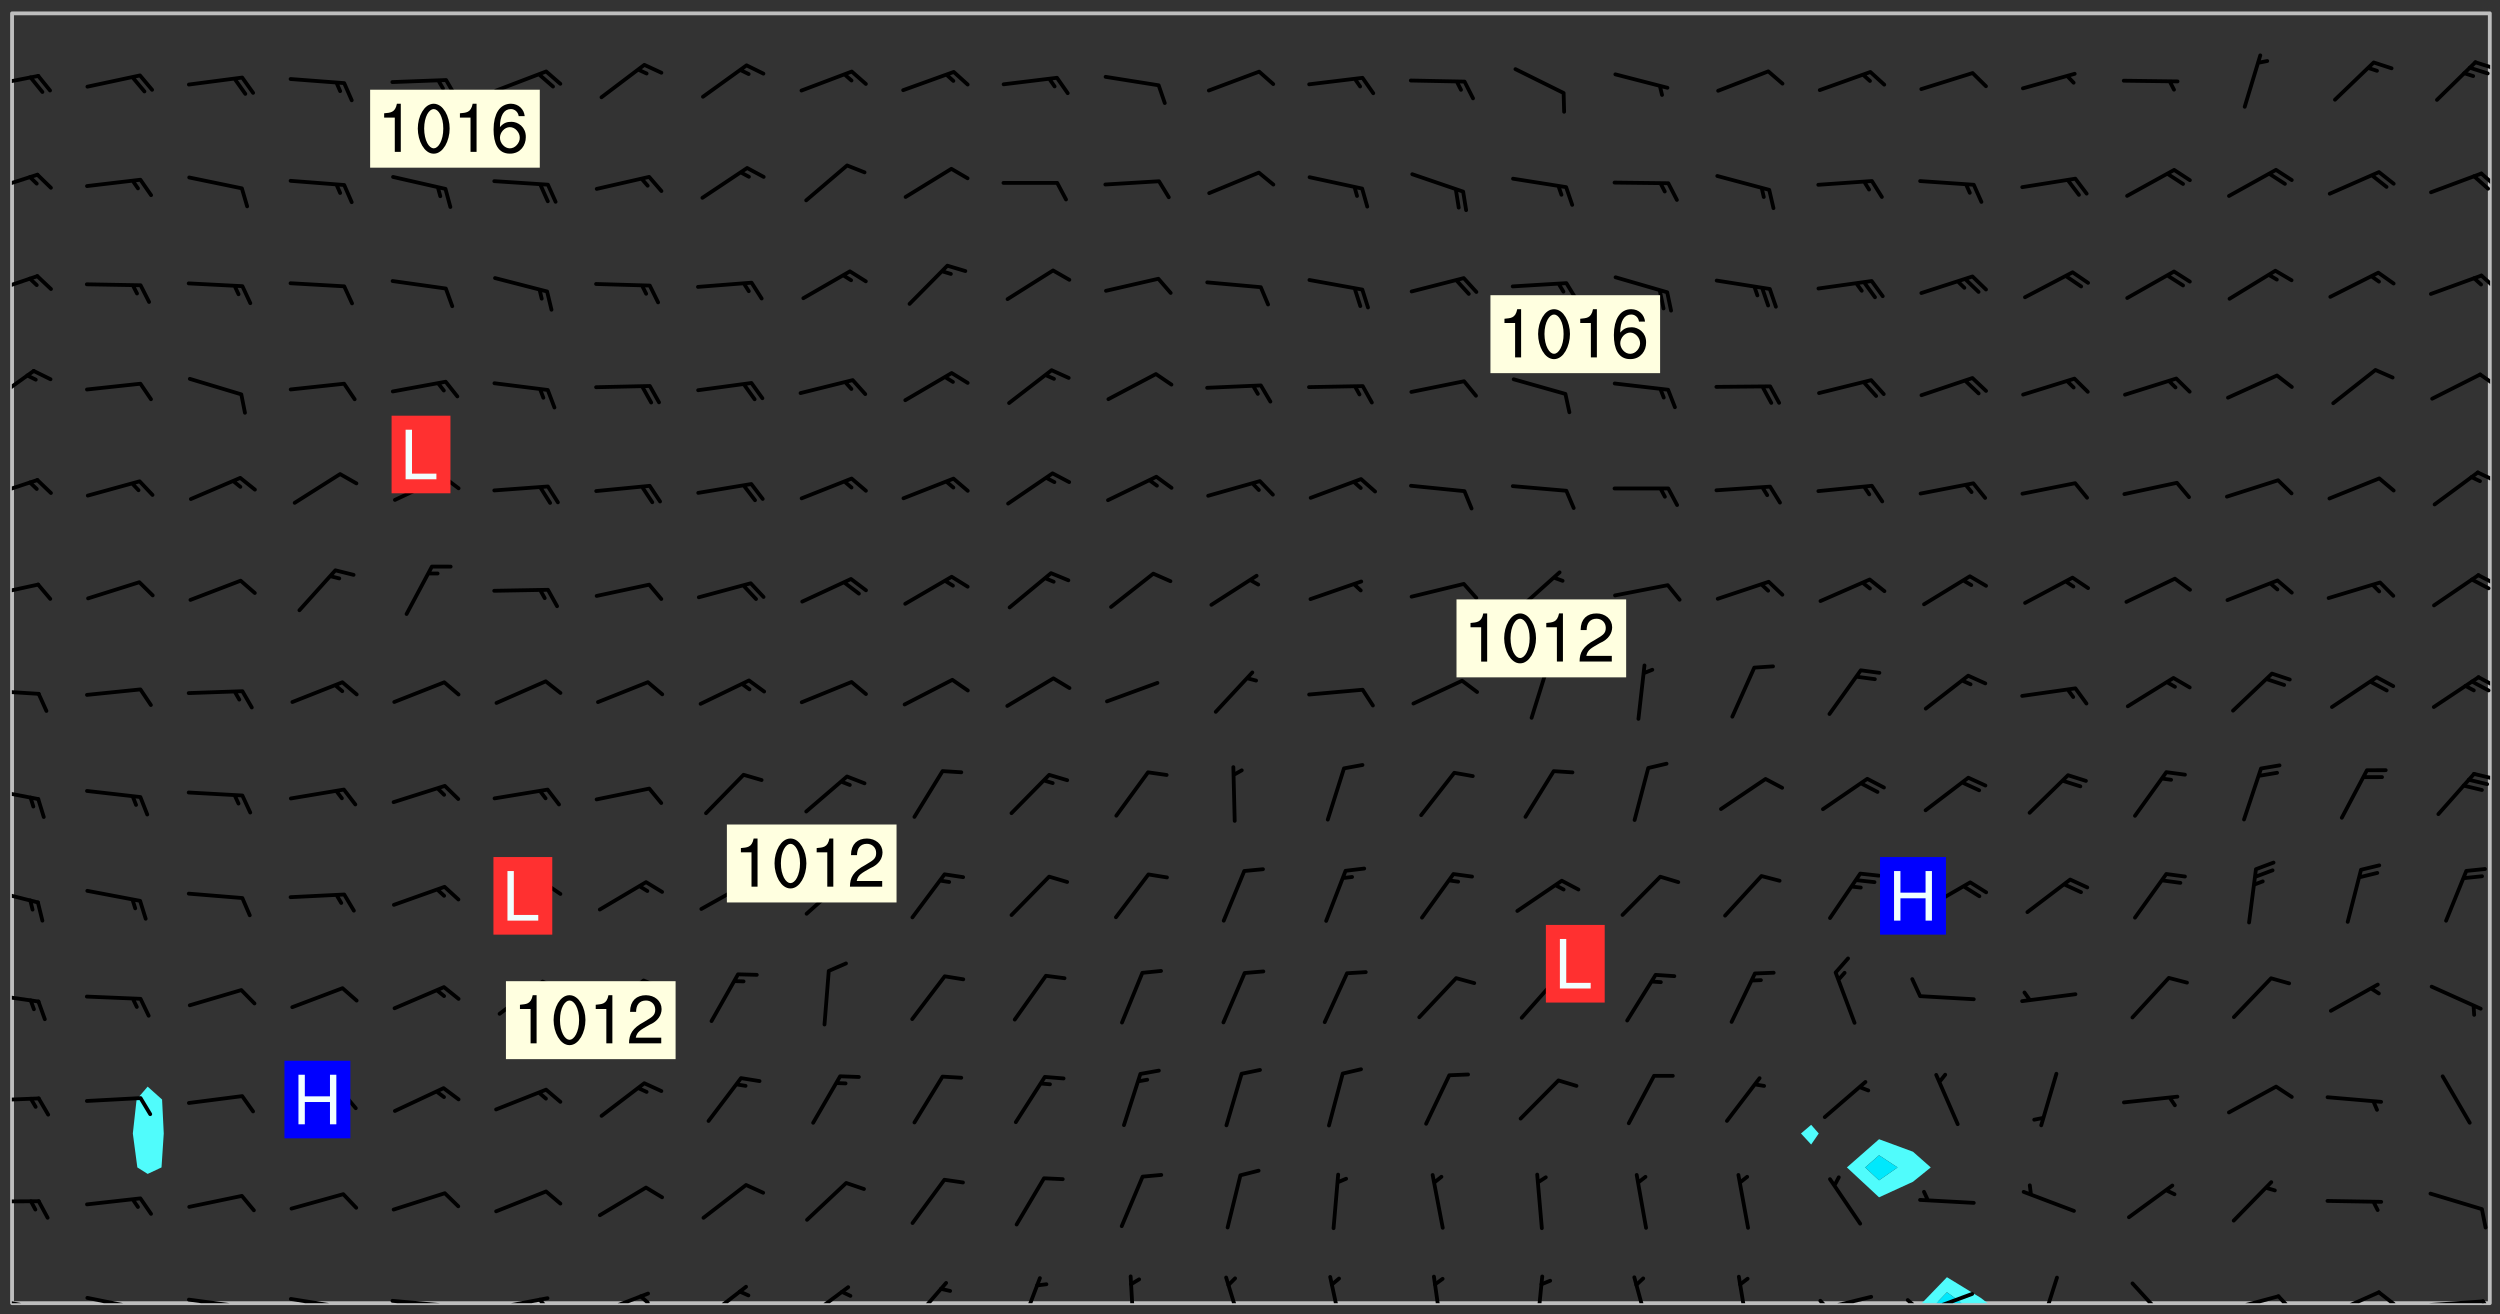 <svg xmlns="http://www.w3.org/2000/svg" role="img" xmlns:xlink="http://www.w3.org/1999/xlink" viewBox="142.45 309.95 326.84 171.84"><rect x="142.45" y="309.95" width="326.84" height="171.84" fill="#333333" stroke="none"/><defs><clipPath id="a"><path d="M144 311.672h1v168.656h-1zm0 0"/></clipPath><clipPath id="b"><path d="M144 311.672h324v168.656H144zm0 0"/></clipPath><clipPath id="c"><path d="M393 476h10v4.328h-10zm0 0"/></clipPath><clipPath id="d"><path d="M395 478h4v2.328h-4zm0 0"/></clipPath><clipPath id="e"><path d="M467 311.672h1v168.656h-1zm0 0"/></clipPath><clipPath id="f"><path d="M144 479h4v1.328h-4zm0 0"/></clipPath><clipPath id="g"><path d="M147 480h2v.328h-2zm0 0"/></clipPath><clipPath id="h"><path d="M146 480h2v.328h-2zm0 0"/></clipPath><clipPath id="i"><path d="M153 479h9v1.328h-9zm0 0"/></clipPath><clipPath id="j"><path d="M160 480h2v.328h-2zm0 0"/></clipPath><clipPath id="k"><path d="M166 479h9v1.328h-9zm0 0"/></clipPath><clipPath id="l"><path d="M173 480h3v.328h-3zm0 0"/></clipPath><clipPath id="m"><path d="M180 479h8v1.328h-8zm0 0"/></clipPath><clipPath id="n"><path d="M187 480h2v.328h-2zm0 0"/></clipPath><clipPath id="o"><path d="M193 479h9v1.328h-9zm0 0"/></clipPath><clipPath id="p"><path d="M200 480h2v.328h-2zm0 0"/></clipPath><clipPath id="q"><path d="M206 479h9v1.328h-9zm0 0"/></clipPath><clipPath id="r"><path d="M212 479h3v1.328h-3zm0 0"/></clipPath><clipPath id="s"><path d="M220 478h8v2.328h-8zm0 0"/></clipPath><clipPath id="t"><path d="M225 479h3v1.328h-3zm0 0"/></clipPath><clipPath id="u"><path d="M234 477h7v3.328h-7zm0 0"/></clipPath><clipPath id="v"><path d="M247 477h7v3.328h-7zm0 0"/></clipPath><clipPath id="w"><path d="M261 477h6v3.328h-6zm0 0"/></clipPath><clipPath id="x"><path d="M275 476h4v4.328h-4zm0 0"/></clipPath><clipPath id="y"><path d="M290 476h1v4.328h-1zm0 0"/></clipPath><clipPath id="z"><path d="M302 476h4v4.328h-4zm0 0"/></clipPath><clipPath id="A"><path d="M316 476h3v4.328h-3zm0 0"/></clipPath><clipPath id="B"><path d="M329 476h3v4.328h-3zm0 0"/></clipPath><clipPath id="C"><path d="M343 476h2v4.328h-2zm0 0"/></clipPath><clipPath id="D"><path d="M355 476h4v4.328h-4zm0 0"/></clipPath><clipPath id="E"><path d="M369 476h3v4.328h-3zm0 0"/></clipPath><clipPath id="F"><path d="M380 479h8v1.328h-8zm0 0"/></clipPath><clipPath id="G"><path d="M380 479h2v1.328h-2zm0 0"/></clipPath><clipPath id="H"><path d="M393 478h8v2.328h-8zm0 0"/></clipPath><clipPath id="I"><path d="M391 479h3v1.328h-3zm0 0"/></clipPath><clipPath id="J"><path d="M408 476h4v4.328h-4zm0 0"/></clipPath><clipPath id="K"><path d="M420 477h7v3.328h-7zm0 0"/></clipPath><clipPath id="L"><path d="M433 479h8v1.328h-8zm0 0"/></clipPath><clipPath id="M"><path d="M440 479h3v1.328h-3zm0 0"/></clipPath><clipPath id="N"><path d="M446 478h8v2.328h-8zm0 0"/></clipPath><clipPath id="O"><path d="M453 478h3v2.328h-3zm0 0"/></clipPath><clipPath id="P"><path d="M459 479h9v1.328h-9zm0 0"/></clipPath><clipPath id="Q"><path d="M466 479h2v1.328h-2zm0 0"/></clipPath><clipPath id="R"><path d="M144 466h4v2h-4zm0 0"/></clipPath><clipPath id="S"><path d="M144 453h4v2h-4zm0 0"/></clipPath><clipPath id="T"><path d="M144 439h4v3h-4zm0 0"/></clipPath><clipPath id="U"><path d="M144 425h4v4h-4zm0 0"/></clipPath><clipPath id="V"><path d="M144 412h4v3h-4zm0 0"/></clipPath><clipPath id="W"><path d="M465 410h3v2h-3zm0 0"/></clipPath><clipPath id="X"><path d="M144 399h4v2h-4zm0 0"/></clipPath><clipPath id="Y"><path d="M466 398h2v2h-2zm0 0"/></clipPath><clipPath id="Z"><path d="M465 398h3v3h-3zm0 0"/></clipPath><clipPath id="aa"><path d="M144 386h4v3h-4zm0 0"/></clipPath><clipPath id="ab"><path d="M466 384h2v3h-2zm0 0"/></clipPath><clipPath id="ac"><path d="M465 385h3v3h-3zm0 0"/></clipPath><clipPath id="ad"><path d="M144 372h4v4h-4zm0 0"/></clipPath><clipPath id="ae"><path d="M466 371h2v3h-2zm0 0"/></clipPath><clipPath id="af"><path d="M144 358h4v5h-4zm0 0"/></clipPath><clipPath id="ag"><path d="M466 358h2v3h-2zm0 0"/></clipPath><clipPath id="ah"><path d="M144 345h4v4h-4zm0 0"/></clipPath><clipPath id="ai"><path d="M466 345h2v3h-2zm0 0"/></clipPath><clipPath id="aj"><path d="M144 332h4v4h-4zm0 0"/></clipPath><clipPath id="ak"><path d="M466 332h2v3h-2zm0 0"/></clipPath><clipPath id="al"><path d="M144 319h4v3h-4zm0 0"/></clipPath><clipPath id="am"><path d="M465 317h3v3h-3zm0 0"/></clipPath><g id="an" clip-path="url(#clip1)"><path fill="#fff" fill-opacity="0" fill-rule="evenodd" d="M0 0h1000v1000H0zm0 0"/><path fill="#d3d3d3" fill-opacity="0" fill-rule="evenodd" d="M162.152 355.867l-.234.293.059.234.117.172.176.234.293.348.113.059.117-.172.059-.234.176-.176.465-.176h.699l.234.293.289.816.059.176.176.23.352.234.699.699.172.176.234.348.234.41.289.582.41.465.23.234.234.176.117.23.176.293.172 1.164v.234l.059.289.059.117.117.117.348.41.117.172.176.176.176.234.117.172.172.352.059.234.234.406.234-.059-.176.176-.059.93h-.582l-.234-.113-.348.113-.117.117-.059.293-.059.176-.117.172-.465.293-.059.234-.059.113v.645l.059.172v.41l.059.059v.406l.059.406.117.176.059.059.23.641-.059.293v.699l-.059.582v.234l-.059.23-.055.352v1.922l.055.117h.426l-.367.117-.023.352.891 1.168 1.742.539 1.34.359v.539l.09.809.535.715 1.52.27.891-.086.09 1.164.535.18 1.16-.18 2.055-.984 1.16-.363 1.879-.176 1.695-.18-.18.719-1.516.086-1.25.09-.805.27-1.074.809.27.719.535.898-.18.625-.266.809.266 1.078.625.898.805.18 1.25-.18-.266.723.098.504.055.293v.172l.059.293v.406l.176.117.352.117h.406l.293-.176.113-.117.059-.117.117-.23.059-.176.352-.465.23-.176.176-.059.176.059.059.176.117.988.055.469.059.172.117.234.176.059.816.059h.289l.117.234.059.406.059.352v1.105l.117.293.117.348.289.699.176.352.582.754.352.176.172.059.469.234.641.465.348.234.293.176.293.055.23.062.816.348.293.176.113.172.352.352.117.176.523.641v.289l.059.352v.348l.059.352.059.289.117.059.172.059h.176l.582.234.176.117.176.289.176.234.113.234.293.23.117.117v.41l.059.055.289.234.234.117.059.117.117.172.059.117.23.234.059.176.234.059.117.059-.117.113-.059.117v.117l-.117.293-.117.289v.582l.176.117.117.059.059.117.117.117.113.059.176.348.059.352.059.406v.176l-.059.176-.117.699v.172l.117.176.293.293h.406l.176.117.117.172.117.293v.234h-.527l-.23-.234h-.234l-.176.059-.059.699.059.348.117.176.176.41.117.23.289.469.176.055h.523l.234.059.758.641.059.293v.234l.059.059.23.348v.352l-.117.172v.293l.293.289.293.176.172.059.293.176.293.117.582.406.289.234.293.176.219.16.016.012.23.176.641.523.176.234.117.176.176.176.113.172v.641l.117.176.469.117.582.117.234.059.23.113.293.117.113.059.586.352.289.172.176.062.176.055.176.059.699.352.289.176.234.055.289.176.234.117.641.406.293.117.172.059.234.059.41.059.23.059.234.117.059.172-.41.176.469.059.059.293.113.234.176.055.234.059.176.059.406.117.641.234.117.172.059.234v.176l-.059.117-.059.406.234.234.117.059.348.117.641.23.176.117.289.117.176.176.234.465.582 1.105.176.176.348.176.176.117.352.117 1.047.523.234.059.465.113.293.059.465.176.758.582.234.234.348.465.176.176.289.234.816.699.293.176.289.289.293.176.293.289.695.641.176.176.293.234.289.234.469.289.641.582.348.234.234.293.348.348.352.465.934.992.348.406.117.176.234.059.113.117.645.176.23.113.234.059.293.176.23.117.934.699.406.406.234.176.406.176.234.117.816.348.348.234.234.117.293.289.23.117.758.352.352.172.23.059.293.117.234.059.871.176h.816l.469.23.172.059.875.699.465.117.293.059.176.059.23.059.469.059.348.059.352.059.406.059h.293l.172.059v.23l.176.176h.293l.348.059.352.059.699.117h.641l.465-.234.293-.176.172-.117.41-.172.289-.176.934-.465.469-.293.523-.293.465-.172.465-.176 1.051-.465.289-.117.41-.117.289-.117.527-.176 1.516-.699.582-.348.289-.059.293-.059.348-.117.875-.23.352-.117h.113l.234-.059.875-.234.234-.059h.812l.352-.059.816-.117.172-.059.352-.055.293-.059.23-.059.816-.176.176-.059h.348l.234-.059.465-.117.758-.172.234-.059h.348l.41-.117.289-.059 1.285-.059h.289l.41-.059.23-.059h.176l.875-.117h.406l.41-.117h.348l.352-.113.871-.059h1.75l1.047.289.41.117.289.117.352.117.289.117 1.051.172.289.059h.293l.293.059.172.059.41.059.172.059.117.059h.117l.117.059.352.059h.113l.41.066 1.922.395 1.926.395 1.52.449 1.695.719 2.145.805 1.605-.719 1.43-.805 1.16-1.078 1.25-.449 3.035-.719 1.875-.359 2.145-1.348 2.234-1.254 2.5-1.258 1.695-.449 1.785-.18 1.16-.27.625.539 1.34-.27.715-.988.984-1.344.445-.18.805-.359 1.875-.539 1.785-.449 1.25-.27 1.16-.09 1.699-.09 1.961-.27 1.25-.09h.539l.625-.09h.891l2.145-.18 2.41-.18 2.59-.09 1.695.18 1.609.09 1.43.359 1.16.719 1.875.988 1.16 1.527.266.715.629.09.355.898.535.539.535 1.527 1.074.359h.535l-.805.535.09 1.707.715 2.695.891.805.895.988.715 1.258 1.785.539 1.52-.18.355 1.344 1.609-.805.98-.539.27.27.316-.215.219-.145.801.449.449-.359h.355l.535-.27.539-.719.535-.27.625-.988 1.16.449.84.371 1.395.617 1.695-.18h1.605l1.785.09.18-1.707.535-1.344.805.27.492.848.402.406-.09.539v.359l.715.449.711-.27h1.43l.359.988.445 1.258.715 1.344 1.25.629 1.695.629.715-.18.18-.539.98-.09.449.359.086 1.258-.266.629-.535.18v.539l.715.984.266.539.984.988.801 1.078-.266.359-.09.898-.625 2.332-.355 2.066-.09 1.793-.18.719-.09.539v1.438l-.98 1.883-.359 1.707-.535.898-.805 1.168-.266.539 2.055 1.254.086.359-.355.539-.09-.18v.809l.09 1.438-.445.715-1.074.094-.266.715.535.898.805.719 1.16.809 1.34.27.445.359-.355.449-1.789-.09-1.25-.449-.715-.719-.625-.09-.176 3.59-.188 1.309h89.359V311.703h-55.27v49.082l.762.125 3.289.543 2.023 2.836v2.754l2.352.332 2.348.332h4.051l-1.379 4.16-2.023.707-2.023.703-.543.344-2.594 1.617-.188.117-2.023-2.078-.73-2.742-2.672-2.078-1.375-3.5-.066-.082-1.957-2.672 2.75-1.418v-49.082H294.422v91.414l.117.031.133.012.074.074.105.047.09.059.086.059.09.059.297.297.059.09.031.117.027.117.016.137-.031.117-.059.09-.059.086-.043.105-.047.102-.027.121v.145l.176.27.148.148.074.086.074.074.043.105.062.09.059.086.043.105.059.09.047.102.043.105.059.086.117.18.074.074.062.086.059.09.043.105.059.09.059.086.062.09.059.09.043.102.117.18.074.074.059.086.074.074.09.059.105.047h.148l.133-.016.133.016.102-.047.074-.074.047-.102-.016-.133v-.148l-.047-.105-.027-.117-.047-.102-.027-.121-.043-.102-.062-.09-.043-.102-.043-.105-.031-.117-.016-.133-.012-.137.086-.059.059-.086.121-.031.043.105.016.133v.117l.059.102.059.09.09.059.148.148.059.09.043.105-.012.102.086.059.105.047.086.059.09.059.074.074-.117.027-.105.047-.086.059-.074.074-.059.09-.062.086-.027.121-.047.102-.043.105-.031.117-.012.133-.016.133v.148l.027.117.047.105.043.102.059.09.074.074.09.059.074.074.09.059.059.09.043.105.047.102.117.031.133.016h.148l.117-.031.105.043.043.105.047.102.027.121L299.5 410l.027.117.031.121.027.117.105.043.102.047.133-.016.148.148.062.086.074.074.07.074.09.062.105.043.102.043.117.031.137.016.117-.031.074-.074.027-.117-.012-.133-.031-.121-.027-.117.043-.105h.117l.09.062.117.027h.148l.133.016h.148l.133.016.133-.016h.148l.133-.016.133-.012.137.012.117-.027.133-.016.191-.059-.059.176-.016.133-.027.121-.016.133-.059.086-.133.016-.105.047-.105.043-.117.031-.117.027-.266.031h-.148l-.133.016-.074.074.059.086.148.148.117.18.074.07.09.062.09.059.086.059.09.059.102.043.105.062.105.043.086.059.105.047.102.043.18.117.059.09-.043.102-.047.105.016.133.223.223.059.09.043.102.031.121.043.102.016.133.031.117.012.137.031.117.148.148.102.043.105.043.117.031.133.016.137.016h.117l.117-.031.09-.059.043-.105.047-.102.043-.105.031-.117.012-.133v-.148l-.012-.133-.016-.133-.031-.117-.043-.105-.047-.105-.043-.102-.043-.105-.016-.133.016-.133.027-.117.031-.117.027-.121.047-.102.09-.059.086-.062.074-.074.09-.059.223-.223.059-.086.074-.074.117-.18.059-.086v-.148l-.074-.074-.102-.047-.105-.043-.102-.043-.059-.09-.047-.105-.027-.117.09-.059.117-.031.102-.043.18-.117.148-.148.012-.133-.012-.105-.09-.059-.133.016h-.148l-.133.016-.133-.016-.121-.031-.086-.059-.074-.074-.059-.09-.062-.086-.117-.18-.059-.086.031-.121.086-.059.121-.031.059-.086v-.121l-.031-.117-.059-.09-.059-.086-.047-.105-.027-.117-.016-.133.059-.09.074-.074.09-.059.117-.18.074-.074.059-.086.148-.148.121-.031.133-.016.133.016.074.074.043.105.016.133-.031.117-.117.031-.133.012-.148.148-.043.105-.047.102-.027.121-.031.117v.148l.031.117.043.105.059.09.074.07.074.074.117.031.121.027.117-.027.133-.016h.117l.09.059.074.074.047.105.059.086.102.047.133.016.105.043.086.059-.012.105-.074.074-.18.117-.059.09-.09.059-.07.074-.074.074-.062.09-.027.117-.016.133.016.133-.016.133v.148l.016.133.027.117.031.121.074.074.09.059.086.059.09.059.117.031v.086l-.102.047-.09.059-.266.031-.117.027h-.148l-.105.043-.102.047-.059.09-.062.234-.012.133-.031.121-.016.133v.293l-.012.133.012.137.016.133.133.016.133.012.121.031.086.059.074.074.047.105.043.102.016.133v.445l-.016.133v.445l.031.266.027.117.016.133.031.117.086.211.031.266v.148l-.031.117-.027.117-.031.121-.027.117-.031.117-.031.121-.012.133-.016.133.09.059.117-.031.102.016.047.105-.031.266v.441l-.043.105-.047.105-.043.102-.043.105-.059.086-.031.121-.043.117-.031.117-.016.133.016.133.059.09.105.047.086.059.059.086-.012.137-.031.117-.043.102v.445l-.016.133v.148l-.031.117-.043.105-.027.117-.047.105-.043.102-.031.121-.027.117-.031.133-.031.117-.027.117-.043.105-.031.117-.031.121-.012.133-.016.133v.297l.027.117v.148l.047.398.027.117.059.09.121.031h.148l.133-.016.059.09v.117l-.059.09-.09.059-.102.043-.105.047-.09.059-.086.059-.137.016-.117-.031-.133-.016-.102.047-.062.086-.012.137-.016.133-.031.117-.027.117-.016.133-.031.121v.297l.016.133.031.117v.148l.012.133v.148l-.027.117-.047.102-.027.121-.031.117-.059.09-.074.074-.102.043-.105.047-.117.027-.121.031-.102-.047.059-.086.105-.047.027-.117.031-.117.027-.121.031-.117v-.148l.016-.133-.031-.117-.043-.105-.105.016-.074.074-.102.043-.09.062-.074.074-.043.102-.016.133-.031.117L304.25 426l-.031.117-.027.117-.031.121-.027.117-.031.117-.043.105-.09.059h-.09l-.117-.031-.031-.086.016-.137-.031-.117v-.148l-.012-.133v-.148l-.062-.234-.027-.121-.043-.102-.047-.105-.059-.086-.059-.09-.043-.105-.062-.086-.148-.148-.07-.074-.105-.047-.105-.043-.102-.043-.297-.297-.09-.074-.086-.059-.105-.043-.09-.062-.086-.059-.105-.043-.09-.059-.086-.062-.074-.07-.105-.047-.086-.059-.105-.043-.09-.062-.102-.043-.105-.043-.086-.059-.105-.047-.105-.043-.102-.047-.09-.059-.102-.043-.105-.043-.09-.062-.117-.027-.133-.016-.133.016H299.75l-.133.016-.117-.031-.09-.059-.074-.074-.09-.059-.102-.047h-.148l-.121-.027-.102-.043-.074-.074-.117-.18-.09-.059-.102-.043-.09-.062-.105-.043-.09-.059-.086-.059-.105-.047-.059-.086-.059-.09-.043-.105-.047-.102-.074-.074-.086-.059-.074-.074-.09-.059-.223-.223-.043-.105-.031-.266.105-.043h.145l.105.043.074.074.09.059.086.059.105.047.09.059.148.148.07.074.148.148.062.086.074.074.086.059.074.074.09.062.09.059.086.059.27.176.102.047.105.043.102.043.047-.074.059-.086.074-.074.07-.074.105.043.074.074.059.09.043.102.047.105.043.105.121.027.117-.027.074-.09.043-.105.059-.09.074-.074.105-.043.117-.027.133.012.09.059.148.148.059.09.043.105.047.102.043.105.043.102.105.047.105.043.133.016.086-.059.059-.09.074-.074.105-.043.117.027.105.047.102.043.105.043.102.047.18.117v.117l-.016.133.016.133.016.137.059.086.102.047.121.027.117.031h.148l.117-.031.059-.09.18-.117.059-.09.074-.074.059-.086.117-.18.18-.117.117.031.09.059.043.074-.016.133v.117l.09.059h.148l.133-.016.133-.012.266-.031.105-.043.117-.031.121-.027.074-.074.07-.074.062-.09-.016-.105-.047-.102-.102-.043-.105-.016-.117.027-.266.031h-.148l-.074-.074-.09-.059-.117-.031-.117-.027-.133-.016h-.148l-.133.016h-.297l-.105-.047-.148-.148-.043-.102-.059-.09.223-.223.086-.059.105-.043.117-.031.133-.016.133.016.137.016.102.043.133-.012.09-.062.102-.043.062-.09-.047-.102-.09-.059-.117-.031-.102-.043-.059-.09-.062-.09v-.117l.016-.133.105-.047.074-.07v-.121l-.09-.059-.031-.117.09-.059.074-.074.043-.105.059-.09.047-.102.016-.133v-.148l-.047-.105-.043-.102-.09-.059-.133-.016-.102-.043-.137-.016-.117-.031h-.445l-.133-.016-.133-.012-.133-.016-.117-.031h-.148l-.133-.016-.133-.012-.266-.031-.121-.043-.086-.059-.074-.074v-.148l.012-.133.105-.047.102-.043.133-.016h.152l.133-.016h.293l.121.031.102.043.09.059.234.062.121-.047.09-.059.102-.043.133-.016.105.043.102.047.133.012.121-.027h.145l.121-.031.117-.027.105-.047.074-.074.086-.059.148-.148.059-.086.047-.105.027-.117.016-.105-.102-.043-.09-.059-.117-.031-.105-.043-.09-.062-.074-.086-.074-.074-.102-.043-.105-.047-.102-.043-.059-.09-.047-.102-.086-.211-.062-.086-.059-.09-.074-.074-.086-.059h-.27l-.117.031-.09.059-.102.043-.133.016-.105-.016-.027-.117-.062-.09-.117-.031-.102-.043-.148-.148-.031-.117-.016-.105.074-.074.18-.117.117-.027.117-.031.137.016.102.043.105.043.102.047.105.043.117.031.133.016.117.027.133.016.105-.016.09-.059-.074-.074-.105-.043-.074-.074-.074-.09-.148-.148-.086-.059-.09-.059-.074-.074-.09-.059-.102-.047-.121-.027-.102-.047-.105-.043-.117-.031-.102-.043-.121-.031h-.148l-.117.031-.105.043-.086.062-.18.117-.086.059-.09.059-.105.047-.086.059-.105.043-.102.043-.105.047-.074.074-.059.09-.059.086-.047.105-.059.086-.074.074-.133-.012-.117-.031h-.117l-.074.074-.09.059-.074.074-.09.059-.086.059-.105.047-.102.043-.137.016-.102-.043-.148-.148-.105-.047h-.086l-.105.047-.102.043-.121.031-.117-.031-.074-.074v-.117l.031-.121.074-.07.059-.09.074-.074.117-.031.105-.043h.293l.133-.016.137-.016.102-.043.09-.059.102-.047.09-.059.133-.012.09.059.133.012.09-.059.086-.059.105-.043.09-.059.086-.062.09-.059.148-.148.059-.086.059-.09.105-.043.133-.016.117.027.121.031.059-.059.059-.09.031-.266.027-.117.105.012.133.016.102-.043.09-.059.059-.09.074-.074.059-.09.047-.102.012-.133-.012-.133-.047-.105-.148-.148-.059-.09-.059-.086-.043-.105v-.445l.016-.133v-.148l.012-.133-.059-.059-.09.059-.102-.043-.18-.117-.086-.059-.062-.09-.059-.09-.074-.074-.086-.059-.121.031-.102.012-.105.047-.086.059-.105.043-.148.148-.09.059-.086.059-.09.062-.105.043-.133.016v-.121l.105-.043.117-.031.074-.07.043-.105v-.148l-.027-.117-.148-.148-.133-.016h-.148l-.117.031-.105.043-.102.043-.09.062-.117.027-.074-.074.012-.133-.043-.102-.043-.105-.09-.059-.117.027-.121.031-.117.031-.102.043-.121.031-.102.043-.105.043-.09.059-.102.016v-.117l.016-.133-.059-.09-.074.043-.148.148-.059.09-.074.074-.047.105-.043.102-.074.074-.059.09-.074.074-.059.086-.074.074-.09.062-.074.07-.074.074-.102.016-.133.016-.105-.043v-.121l.148-.148.043-.102.059-.09.047-.102.043-.105.059-.09.031-.117.043-.102.031-.121.027-.117.047-.105.043-.102.043-.105.074-.07.09-.062.09-.059.102-.043h.297l.266-.031.105-.043-.074-.074-.117-.031-.105-.043-.09-.059-.102-.047-.09-.059-.102-.043-.105-.043-.09-.062-.086-.059-.105-.043-.102-.043-.121-.031-.117-.031-.102-.043L297.5 410.25l-.102-.043-.09-.059-.043-.105-.016-.133.102-.043.133-.016.137.016.133-.016.102-.043.059-.09.016-.105-.09-.059-.074-.074-.102-.043-.09-.059-.148-.148-.043-.105-.016-.133v-.293l-.059-.09-.09-.059-.074-.074-.043-.105-.031-.117-.059-.09-.074-.074-.117-.027-.074-.074-.09-.059-.09-.062-.086-.059-.074-.074-.059-.086-.047-.105-.086-.059-.148-.148-.195-.059-.133.016-.102.043-.074.074-.047.102-.043.105-.059.09-.059.086-.297.297-.09.059h-.086l-.062-.086-.043-.105.031-.117.059-.09.027-.117-.012-.133-.09-.062-.105.047-.117.027-.117.031-.27.176-.102.047-.117.027-.105.047-.09.059-.102.043-.059-.086-.047-.105.016-.133.047-.105.07-.074.074-.07.059-.09v-.148l-.043-.105h-.238l-.102.047-.031.117-.027.117-.031.121-.074.043-.133.016-.074-.047-.043-.102-.043-.105-.047-.102-.043-.105-.121.031-.102.043-.133.016-.117.031-.105.043-.09.059-.102.047-.121.027-.133.016-.102-.043-.059-.09-.047-.105-.043-.102-.043-.105v-.117l.059-.09.086-.059.18-.117.102-.047.105-.043.105-.059.102-.043.09-.062.102-.043.105-.059.102-.047.09-.059.105-.043.102-.043.09-.062.102-.043.137-.016.117.031.102.043.121.031.102.043.105.047.102.043.105.043.102.047.105.043.102.043.105.047.086.059.105.043.117.031.105.043.102.047.09.059.105.043.102.043.105.047.117.027.102.047.121.027h.148l.086-.059.016-.102.059-.09-.027-.117-.074-.074-.117-.18-.074-.074-.09-.074-.18-.117-.086-.059-.105-.043-.102-.047-.27-.176-.059-.09-.074-.074-.059-.09-.043-.102-.031-.117-.016-.137v-.562l-.012-.133-.016-.133-.031-.117-.016-.133-.012-.133-.031-.121-.223-.223-.059-.086-.016-.105.031-.117.133-.016v-91.414H172.992v1.453l-.059.234-.352 1.051-.172.523-.117.348-.176.41-.117.172-.234.293-.23.059h-.352l-.117.059-.23.406v.293l.117.176.23.23.117.234.641.758.293.465.176.234.23.352.234.348.641.816.176.465.172.41.117.695.176.469.117 1.398.059.465v.875l.117 1.047v4.781l-.059.465-.352 1.281-.176.523-.113.41-.352.93L172.934 336l-.234.582-.117.176-.172.348-.176.406-.352.816-.059.293-.113.293-.117.289-.059.176-.117.875-.059.406-.059.117-.059.176-.059.172-.23.527-.117.172v.234l-.117.234-.059.172-.176.586v.289l-.059.176v.293l-.059.113-.059.527v.172l-.055.234v2.621l-.176.816-.117.176-.176.234-.117.172-.113.234-.586.934-.23.289-.293.465-.176.234-.289.352-.352.699-.113.23-.176.41-.176.23-.406.527-.816.699-.293.172-.289.234-.176.117-.176.176-.523.406-.527.176-.172.176-.234.055-.641.176h-.758m12.211 31.023l-1.074.449.359.895 1.25-.715.445-.539-.98-.09"/><path fill="#d3d3d3" fill-opacity="0" fill-rule="evenodd" d="M201.508 416.598h-.895l.449.629.98.359.805-.09.445-.988-.176.09-.715-.355-.895.355m154.621 59.07l-.059-.523v-.293l.113-.293.059-.23.469-.469h.113l.117-.113.117-.059h.176l.234-.059h.348l.234.059.117.059.23.172.059.176.117.582v.293l-.117.176-.172.289-.176.176-.527.523-.23.234-.117.059h-.176l-.117-.059-.406-.293-.176-.117-.117-.059-.059-.113-.055-.117m6.641-10.957l-.059-.172v-1.109l.059-.172.176-.059.172-.059h.176l.234-.059.117.059.059.699-.059.172-.117.176-.117.059-.234.523-.113.059h-.234l-.059-.117m9.613-14.391l-.117-.176v-.699l.293-.875.117-.172.176-.352.113-.23.117-.293.352-.758.117-.23.172-.234h.176l.117-.059h.641l.117.059.234.234.172.113.352.293.117.117.113.176v.113l.117.059.117.117v.699l-.059.176v.23l-.059.176-.348 1.051-.117.23-.117.234-.117.059-.23.234-.641.289h-.875l-.41-.117-.641-.465"/><path fill="none" stroke="#bebebe" stroke-linecap="round" stroke-linejoin="round" stroke-miterlimit="10" stroke-width=".5" d="M467.957 311.695H144.027v168.625h323.93v-168.625"/><g clip-path="url(#a)"><path fill="#fff" fill-opacity="0" fill-rule="evenodd" d="M144 475.891v4.438h.004H144V311.672h.004H144v164.219"/></g><g clip-path="url(#b)"><path fill="#fff" fill-opacity="0" fill-rule="evenodd" d="M144.004 480.328V311.672h17.75v140.34l-1.445 1.688-.492 4.438.59 4.438 1.348.848 1.812-.848.293-4.438-.219-4.438-1.887-1.688V311.672h217.48v145.332l-1.332 1.133 1.332 1.445.992-1.445-.992-1.133V311.672h8.875v147.215l-4.203 3.688 4.203 3.91 4.438-2.035 2.324-1.875-2.324-2.051-4.438-1.637V311.672h79.887v168.656h-65.688l-.883-.688-4.441-2.715-3.285 3.402H144.004"/></g><path fill="#50fcfc" fill-rule="evenodd" d="M160.406 462.574l-.59-4.438.492-4.438 1.445-1.688 1.887 1.688.219 4.438-.293 4.438-1.812.848-1.348-.848m218.828-2.992l-1.332-1.445 1.332-1.133.992 1.133-.992 1.445m8.875 6.902l-4.203-3.91 4.203-3.688v2.098l-1.812 1.59 1.812 1.688 2.422-1.688-2.422-1.59v-2.098l4.438 1.637 2.324 2.051-2.324 1.875-4.438 2.035"/><path fill="#00e8fc" fill-rule="evenodd" d="M388.109 464.262l-1.812-1.688 1.812-1.59 2.422 1.59-2.422 1.688"/><g clip-path="url(#c)"><path fill="#50fcfc" fill-rule="evenodd" d="M393.699 480.328h1.898l1.387-1.438 1.973 1.438h3.352l-.883-.688-4.441-2.715-3.285 3.402"/></g><g clip-path="url(#d)"><path fill="#00e8fc" fill-rule="evenodd" d="M395.598 480.328h3.359l-1.973-1.438-1.387 1.438"/></g><g clip-path="url(#e)"><path fill="#fff" fill-opacity="0" fill-rule="evenodd" d="M467.996 480.328H468V311.672h-.004H468v168.656h-.004"/></g><g clip-path="url(#f)"><path fill="none" stroke="#000" stroke-linecap="round" stroke-linejoin="round" stroke-miterlimit="10" stroke-width=".5" d="M147.441 481.031l-6.883-1.406"/></g><g clip-path="url(#g)"><path fill="none" stroke="#000" stroke-linecap="round" stroke-linejoin="round" stroke-miterlimit="10" stroke-width=".5" d="M147.441 481.031l.695 2.355"/></g><g clip-path="url(#h)"><path fill="none" stroke="#000" stroke-linecap="round" stroke-linejoin="round" stroke-miterlimit="10" stroke-width=".5" d="M146.441 480.828l.348 1.176"/></g><g clip-path="url(#i)"><path fill="none" stroke="#000" stroke-linecap="round" stroke-linejoin="round" stroke-miterlimit="10" stroke-width=".5" d="M160.758 481.027l-6.887-1.398"/></g><g clip-path="url(#j)"><path fill="none" stroke="#000" stroke-linecap="round" stroke-linejoin="round" stroke-miterlimit="10" stroke-width=".5" d="M160.758 481.027l.699 2.352"/></g><g clip-path="url(#k)"><path fill="none" stroke="#000" stroke-linecap="round" stroke-linejoin="round" stroke-miterlimit="10" stroke-width=".5" d="M174.113 480.797l-6.965-.938"/></g><g clip-path="url(#l)"><path fill="none" stroke="#000" stroke-linecap="round" stroke-linejoin="round" stroke-miterlimit="10" stroke-width=".5" d="M174.113 480.797l.852 2.301"/></g><g clip-path="url(#m)"><path fill="none" stroke="#000" stroke-linecap="round" stroke-linejoin="round" stroke-miterlimit="10" stroke-width=".5" d="M187.414 480.887l-6.938-1.117"/></g><g clip-path="url(#n)"><path fill="none" stroke="#000" stroke-linecap="round" stroke-linejoin="round" stroke-miterlimit="10" stroke-width=".5" d="M187.414 480.887l.793 2.324"/></g><g clip-path="url(#o)"><path fill="none" stroke="#000" stroke-linecap="round" stroke-linejoin="round" stroke-miterlimit="10" stroke-width=".5" d="M200.758 480.645l-6.996-.629"/></g><g clip-path="url(#p)"><path fill="none" stroke="#000" stroke-linecap="round" stroke-linejoin="round" stroke-miterlimit="10" stroke-width=".5" d="M200.758 480.645l.957 2.258"/></g><g clip-path="url(#q)"><path fill="none" stroke="#000" stroke-linecap="round" stroke-linejoin="round" stroke-miterlimit="10" stroke-width=".5" d="M214.027 479.672l-6.902 1.312"/></g><g clip-path="url(#r)"><path fill="none" stroke="#000" stroke-linecap="round" stroke-linejoin="round" stroke-miterlimit="10" stroke-width=".5" d="M213.023 479.863l.766.957"/></g><g clip-path="url(#s)"><path fill="none" stroke="#000" stroke-linecap="round" stroke-linejoin="round" stroke-miterlimit="10" stroke-width=".5" d="M227.172 479.066l-6.562 2.523"/></g><g clip-path="url(#t)"><path fill="none" stroke="#000" stroke-linecap="round" stroke-linejoin="round" stroke-miterlimit="10" stroke-width=".5" d="M226.215 479.434l.926.805"/></g><g clip-path="url(#u)"><path fill="none" stroke="#000" stroke-linecap="round" stroke-linejoin="round" stroke-miterlimit="10" stroke-width=".5" d="M239.984 478.176l-5.555 4.305"/></g><path fill="none" stroke="#000" stroke-linecap="round" stroke-linejoin="round" stroke-miterlimit="10" stroke-width=".5" d="M239.176 478.805l1.117.5"/><g clip-path="url(#v)"><path fill="none" stroke="#000" stroke-linecap="round" stroke-linejoin="round" stroke-miterlimit="10" stroke-width=".5" d="M253.34 478.23l-5.637 4.195"/></g><path fill="none" stroke="#000" stroke-linecap="round" stroke-linejoin="round" stroke-miterlimit="10" stroke-width=".5" d="M252.52 478.84l1.109.527"/><g clip-path="url(#w)"><path fill="none" stroke="#000" stroke-linecap="round" stroke-linejoin="round" stroke-miterlimit="10" stroke-width=".5" d="M266.141 477.676l-4.609 5.305"/></g><path fill="none" stroke="#000" stroke-linecap="round" stroke-linejoin="round" stroke-miterlimit="10" stroke-width=".5" d="M265.469 478.449l1.195.273"/><g clip-path="url(#x)"><path fill="none" stroke="#000" stroke-linecap="round" stroke-linejoin="round" stroke-miterlimit="10" stroke-width=".5" d="M278.402 477.047l-2.504 6.566"/></g><path fill="none" stroke="#000" stroke-linecap="round" stroke-linejoin="round" stroke-miterlimit="10" stroke-width=".5" d="M278.039 478l1.215-.152"/><g clip-path="url(#y)"><path fill="none" stroke="#000" stroke-linecap="round" stroke-linejoin="round" stroke-miterlimit="10" stroke-width=".5" d="M290.266 476.82l.398 7.016"/></g><path fill="none" stroke="#000" stroke-linecap="round" stroke-linejoin="round" stroke-miterlimit="10" stroke-width=".5" d="M290.324 477.84l1.051-.633"/><g clip-path="url(#z)"><path fill="none" stroke="#000" stroke-linecap="round" stroke-linejoin="round" stroke-miterlimit="10" stroke-width=".5" d="M302.75 476.969l2.062 6.719"/></g><path fill="none" stroke="#000" stroke-linecap="round" stroke-linejoin="round" stroke-miterlimit="10" stroke-width=".5" d="M303.051 477.949l.867-.871"/><g clip-path="url(#A)"><path fill="none" stroke="#000" stroke-linecap="round" stroke-linejoin="round" stroke-miterlimit="10" stroke-width=".5" d="M316.355 476.895l1.48 6.867"/></g><path fill="none" stroke="#000" stroke-linecap="round" stroke-linejoin="round" stroke-miterlimit="10" stroke-width=".5" d="M316.57 477.895l.938-.793"/><g clip-path="url(#B)"><path fill="none" stroke="#000" stroke-linecap="round" stroke-linejoin="round" stroke-miterlimit="10" stroke-width=".5" d="M329.914 476.852l.992 6.957"/></g><path fill="none" stroke="#000" stroke-linecap="round" stroke-linejoin="round" stroke-miterlimit="10" stroke-width=".5" d="M330.059 477.863l.992-.723"/><g clip-path="url(#C)"><path fill="none" stroke="#000" stroke-linecap="round" stroke-linejoin="round" stroke-miterlimit="10" stroke-width=".5" d="M344.078 476.832l-.707 6.992"/></g><path fill="none" stroke="#000" stroke-linecap="round" stroke-linejoin="round" stroke-miterlimit="10" stroke-width=".5" d="M343.977 477.852l1.137-.465"/><g clip-path="url(#D)"><path fill="none" stroke="#000" stroke-linecap="round" stroke-linejoin="round" stroke-miterlimit="10" stroke-width=".5" d="M356.113 476.941l1.855 6.777"/></g><path fill="none" stroke="#000" stroke-linecap="round" stroke-linejoin="round" stroke-miterlimit="10" stroke-width=".5" d="M356.383 477.926l.895-.84"/><g clip-path="url(#E)"><path fill="none" stroke="#000" stroke-linecap="round" stroke-linejoin="round" stroke-miterlimit="10" stroke-width=".5" d="M369.781 476.863l1.148 6.934"/></g><path fill="none" stroke="#000" stroke-linecap="round" stroke-linejoin="round" stroke-miterlimit="10" stroke-width=".5" d="M369.949 477.871l.977-.746"/><g clip-path="url(#F)"><path fill="none" stroke="#000" stroke-linecap="round" stroke-linejoin="round" stroke-miterlimit="10" stroke-width=".5" d="M380.258 481.168l6.824-1.676"/></g><g clip-path="url(#G)"><path fill="none" stroke="#000" stroke-linecap="round" stroke-linejoin="round" stroke-miterlimit="10" stroke-width=".5" d="M381.254 480.922l-.82-.914"/></g><g clip-path="url(#H)"><path fill="none" stroke="#000" stroke-linecap="round" stroke-linejoin="round" stroke-miterlimit="10" stroke-width=".5" d="M393.691 481.547l6.59-2.434"/></g><g clip-path="url(#I)"><path fill="none" stroke="#000" stroke-linecap="round" stroke-linejoin="round" stroke-miterlimit="10" stroke-width=".5" d="M393.691 481.547l-1.832-1.633"/></g><g clip-path="url(#J)"><path fill="none" stroke="#000" stroke-linecap="round" stroke-linejoin="round" stroke-miterlimit="10" stroke-width=".5" d="M409.23 483.676l2.141-6.695"/></g><g clip-path="url(#K)"><path fill="none" stroke="#000" stroke-linecap="round" stroke-linejoin="round" stroke-miterlimit="10" stroke-width=".5" d="M425.988 482.922l-4.742-5.184"/></g><g clip-path="url(#L)"><path fill="none" stroke="#000" stroke-linecap="round" stroke-linejoin="round" stroke-miterlimit="10" stroke-width=".5" d="M440.324 479.422l-6.785 1.816"/></g><g clip-path="url(#M)"><path fill="none" stroke="#000" stroke-linecap="round" stroke-linejoin="round" stroke-miterlimit="10" stroke-width=".5" d="M440.324 479.422L442 481.215"/></g><g clip-path="url(#N)"><path fill="none" stroke="#000" stroke-linecap="round" stroke-linejoin="round" stroke-miterlimit="10" stroke-width=".5" d="M453.457 478.902l-6.422 2.852"/></g><g clip-path="url(#O)"><path fill="none" stroke="#000" stroke-linecap="round" stroke-linejoin="round" stroke-miterlimit="10" stroke-width=".5" d="M453.457 478.902l1.934 1.512"/></g><g clip-path="url(#P)"><path fill="none" stroke="#000" stroke-linecap="round" stroke-linejoin="round" stroke-miterlimit="10" stroke-width=".5" d="M467.066 480.086l-7.012.484"/></g><g clip-path="url(#Q)"><path fill="none" stroke="#000" stroke-linecap="round" stroke-linejoin="round" stroke-miterlimit="10" stroke-width=".5" d="M467.066 480.086l1.301 2.082"/></g><g clip-path="url(#R)"><path fill="none" stroke="#000" stroke-linecap="round" stroke-linejoin="round" stroke-miterlimit="10" stroke-width=".5" d="M147.512 466.996l-7.023.035"/></g><path fill="none" stroke="#000" stroke-linecap="round" stroke-linejoin="round" stroke-miterlimit="10" stroke-width=".5" d="M147.512 466.996l1.164 2.16M146.492 467l.582 1.082m13.73-1.461l-6.98.785m6.98-.785l1.391 2.023m-2.406-1.91l.695 1.012m13.586-1.449l-6.879 1.434m6.879-1.434l1.57 1.883m11.688-2.109l-6.766 1.887m6.766-1.887l1.691 1.777m11.586-1.902l-6.691 2.137m6.691-2.137l1.758 1.711m11.477-1.941l-6.527 2.598m6.527-2.598l1.871 1.586m11.195-2.094l-6.031 3.613m6.031-3.613l2.102 1.27m10.98-1.609l-5.566 4.293m5.566-4.293l2.234 1.016m10.859-1.277l-5.121 4.816m5.121-4.816l2.32.789m10.516-1.211l-4.164 5.66m4.164-5.66l2.426.355m10.598-.547l-3.582 6.043m3.582-6.043l2.449.113m10.441-.328l-2.73 6.473m2.73-6.473l2.441-.223m10.344.047l-1.672 6.824m1.672-6.824l2.379-.602m10.402.512l-.602 7.004m.512-5.984l1.129-.48m11.312-.488l1.32 6.902m-1.129-5.898l.957-.77m12.523-.285l.605 7.004m-.516-5.984l1.031-.668m11.887-.309l1.223 6.918m-1.043-5.914l.965-.754m12.152-.246l1.262 6.91m-1.078-5.906l.961-.762m10.828.305l3.945 5.816m-3.371-4.969l.574-1.086m10.629 2.953l7.02.387M394.5 466.875l-.516-1.113m13.031.008l6.574 2.488m-5.617-2.125l-.156-1.219m18.637.027l-5.676 4.145m4.852-3.539l1.105.535M439.387 464.5l-4.91 5.027m4.195-4.293l1.18.344m13.906 1.496l-7.023-.121m6.004.105l.555 1.09m13.633-.121L460.199 466m6.727 2.027l.477 2.406"/><g clip-path="url(#S)"><path fill="none" stroke="#000" stroke-linecap="round" stroke-linejoin="round" stroke-miterlimit="10" stroke-width=".5" d="M147.512 453.555l-7.023.285"/></g><path fill="none" stroke="#000" stroke-linecap="round" stroke-linejoin="round" stroke-miterlimit="10" stroke-width=".5" d="M147.512 453.555l1.238 2.121m-2.262-2.078l.621 1.059m13.715-1.148l-7.016.379m7.016-.379l1.266 2.102m12.023-2.359l-6.969.898m6.969-.898l1.422 2m11.844-2.293l-6.867 1.48m6.867-1.48l1.582 1.875m11.48-2.625l-6.363 2.984m6.363-2.984l1.961 1.469m-2.887-1.035l.98.734m13.348-.969l-6.535 2.586m6.535-2.586l1.867 1.59m-2.82-1.215l.934.797m12.859-2.012l-5.586 4.266m5.586-4.266l2.23 1.023m-3.043-.402l1.113.512m12.344-1.801L235.082 456.5m4.246-5.602l2.422.391m-3.039.426l1.211.195m12.363-1.25l-3.527 6.078m3.527-6.078l2.449.09m-2.965.793l1.227.047m12.676-.887L262 456.695m3.672-5.992l2.449.148m10.926-.109l-3.793 5.914m3.793-5.914l2.449.199m-3 .66l1.223.102m11.82-1.352l-2.148 6.691m2.148-6.691l2.414-.434m-2.727 1.41l1.207-.219m12.34-.781l-1.984 6.742m1.984-6.742l2.402-.496m10.82.469l-1.801 6.793m1.801-6.793l2.387-.559m11.543.785l-3.031 6.34m3.031-6.34l2.453-.102m11.82.777L341.25 456.191m4.949-4.988l2.352.711m10.141-1.316l-3.301 6.203m3.301-6.203h2.453m11.344.309l-4.266 5.586m3.645-4.773l1.211.199m13.25-.516l-5.316 4.594m4.543-3.926l1.145.441m8.883-2.035l2.809 6.441m-2.398-5.504l.762-.961m12.555 6.617l1.984-6.742m-1.695 5.762l-1.203.246m18.715-3.012l-6.988.75m5.973-.641l.688 1.016m13.234-2.438l-6.168 3.375m6.168-3.375l2.047 1.348M453.746 454l-7-.602m5.984.516l.48 1.129m12.121 1.691l-3.539-6.07"/><g clip-path="url(#T)"><path fill="none" stroke="#000" stroke-linecap="round" stroke-linejoin="round" stroke-miterlimit="10" stroke-width=".5" d="M147.477 440.887l-6.953-1.004"/></g><path fill="none" stroke="#000" stroke-linecap="round" stroke-linejoin="round" stroke-miterlimit="10" stroke-width=".5" d="M147.477 440.887l.832 2.309m-1.844-2.457l.418 1.156m13.941-1.363l-7.02-.293m7.02.293l1.062 2.211m-2.082-2.254l.531 1.105M174 439.387l-6.738 1.992M174 439.387l1.719 1.75m11.512-1.996l-6.57 2.484m6.57-2.484l1.844 1.621M200.492 439l-6.461 2.766M200.492 439l1.91 1.539m-2.852-1.137l.957.77m12.879-1.895l-5.621 4.215m5.621-4.215l2.223 1.039m-3.043-.426l1.113.52m12.91-1.273l-5.398 4.492m5.398-4.492l2.273.93m-3.059-.277l1.137.465m11.996-1.926l-3.465 6.113m3.465-6.113l2.453.066m-2.957.82l1.227.035m11.141-1.367l-.559 7.004m.559-7.004l2.25-.977m12.91 1.68l-4.25 5.594m4.25-5.594l2.422.395m10.805-.461l-4.074 5.727m4.074-5.727l2.434.316m10.176-.703l-2.664 6.5m2.664-6.5l2.441-.246m10.93.27l-2.773 6.457m2.773-6.457l2.445-.207m10.941.238l-2.918 6.391m2.918-6.391l2.449-.148m11.816.789L328 442.941m4.82-5.113l2.367.648m10.871-.723l-4.664 5.258m4.664-5.258l2.383.578m-3.062.188l1.191.289m12.328-1.406l-3.715 5.965m3.715-5.965l2.449.164m-2.988.703l1.223.082m12.297-1.133l-3.047 6.332m3.047-6.332l2.453-.098m-2.895 1.02l1.227-.051m9.77-.996l2.473 6.578m-2.473-6.578l1.621-1.84m-1.262 2.797l.812-.918m9.875 3.051l7.012.402m-7.012-.402l-1.027-2.23m14.363 2.883l6.969-.906m-5.953.773l-.711-1m18.871-1.906l-4.754 5.172m4.754-5.172l2.375.617m10.996-.566L434.5 442.922m4.863-5.074l2.359.664m11.59.156l-6.133 3.434m5.242-2.934l1.031.664m13.312 1.992l-6.41-2.883m5.477 2.465l.082 1.223"/><g clip-path="url(#U)"><path fill="none" stroke="#000" stroke-linecap="round" stroke-linejoin="round" stroke-miterlimit="10" stroke-width=".5" d="M147.406 427.93l-6.812-1.723"/></g><path fill="none" stroke="#000" stroke-linecap="round" stroke-linejoin="round" stroke-miterlimit="10" stroke-width=".5" d="M147.406 427.93l.586 2.383m-1.578-2.633l.293 1.191m14.059-1.148l-6.902-1.309m6.902 1.309l.73 2.34m-1.734-2.531l.367 1.172m14.004-1.348l-7.004-.574m7.004.574l.969 2.254m12.352-2.715l-7.016.348m7.016-.348l1.258 2.109m-2.277-2.059L187.062 428m13.508-2.109l-6.621 2.355m6.621-2.355l1.812 1.656m-2.773-1.312l.902.828m13.176-1.625l-6.223 3.262m6.223-3.262l2.027 1.383m-2.934-.91l1.012.691m13.121-1.324l-6.047 3.582m6.047-3.582l2.094 1.277m-2.973-.758l1.047.641m13.188-1.086l-6.129 3.434m6.129-3.434l2.066 1.324m10.805-1.949l-5.238 4.684m5.238-4.684l2.301.848m10.496-1.32l-4.203 5.629m4.203-5.629l2.426.371m-3.039.445l1.215.188m13.07-.699l-4.918 5.02m4.918-5.02l2.355.695m10.625-.984l-4.246 5.598m4.246-5.598l2.422.391m10.109-.84l-2.684 6.496m2.684-6.496l2.445-.234m10.797.207l-2.535 6.551m2.535-6.551l2.438-.293m-2.805 1.246l1.219-.145m13.25-.383l-4.109 5.699m4.109-5.699l2.434.332m-3.031.496l1.215.168m13.551-.121l-5.812 3.949m5.812-3.949l2.172 1.148m-3.016-.574l1.082.574m12.641-1.672l-4.941 4.996m4.941-4.996l2.352.707m10.871-.797l-4.754 5.176m4.754-5.176l2.371.617m10.543-.934l-3.953 5.809m3.953-5.809l2.438.266m-3.012.578l2.438.27m-3.016.578l1.223.133m14.309-.68l-6.082 3.52m6.082-3.52l2.082 1.301m-2.965-.789l2.078 1.301m11.875-2.18l-5.594 4.254m5.594-4.254l2.23 1.027m-3.043-.406l2.227 1.027m11.152-2.375l-4.098 5.707m4.098-5.707l2.434.328m-3.027.5l2.43.328m9.883-1.785l-.902 6.969m.902-6.969l2.297-.863m-2.426 1.875l2.297-.863m-2.43 1.879l1.148-.434m12.848-1.516l-1.742 6.809m1.742-6.809l2.383-.578m-2.637 1.57l2.383-.582m11.637-.262l-2.645 6.512m2.645-6.512l2.441-.25M464.5 424.762l2.441-.254"/><g clip-path="url(#V)"><path fill="none" stroke="#000" stroke-linecap="round" stroke-linejoin="round" stroke-miterlimit="10" stroke-width=".5" d="M147.449 414.418l-6.898-1.328"/></g><path fill="none" stroke="#000" stroke-linecap="round" stroke-linejoin="round" stroke-miterlimit="10" stroke-width=".5" d="M147.449 414.418l.723 2.344m-1.727-2.539l.363 1.172m13.996-1.242l-6.98-.797m6.98.797l.898 2.285m-1.914-2.402l.449 1.145m13.898-1.23l-7.016-.391m7.016.391l1.031 2.227m-2.051-2.285l.516 1.113m13.777-1.832l-6.93 1.164m6.93-1.164l1.496 1.945m-2.504-1.777l.746.973m13.461-1.621l-6.699 2.125m6.699-2.125l1.754 1.715M199.633 413l.879.859m13.531-.68l-6.934 1.148m6.934-1.148l1.488 1.945m-2.5-1.781l.746.977m13.555-1.273l-6.883 1.414m6.883-1.414l1.566 1.887m10.762-3.691l-4.91 5.023m4.91-5.023l2.355.688m11.168-.465l-5.328 4.578m5.328-4.578l2.289.891m-3.062-.227l1.141.445m12.125-1.812l-3.68 5.984m3.68-5.984l2.449.152m11.492.336l-4.93 5.008m4.93-5.008l2.352.699m-3.07.027l1.176.352m12.465-1.41l-4.148 5.672m4.148-5.672l2.43.348m8.723-1.023l.176 7.023m-.148-6.004l1.07-.602m13.367-.258l-2.121 6.699m2.121-6.699l2.414-.441m12.004 1.023l-4.328 5.535m4.328-5.535l2.418.43m10.582-.648l-3.695 5.977m3.695-5.977l2.449.16m9.91-.57l-1.785 6.797m1.785-6.797l2.391-.562m12.945 1.996l-5.828 3.93m5.828-3.93l2.168 1.152m11.133-1.172l-5.797 3.969m5.797-3.969l2.176 1.137m-3.02-.559l2.176 1.137m11.879-1.859l-5.59 4.258m5.59-4.258l2.23 1.023m-3.043-.406l2.227 1.027m11.617-1.973l-5.023 4.914m5.023-4.914l2.34.742m-3.07-.027l2.34.742m11.246-1.855l-4.102 5.707m4.102-5.707l2.43.328m-3.027.504l1.215.164m11.758-1.473l-2.223 6.664m2.223-6.664l2.418-.41m-2.742 1.379l2.422-.41m11.75-.332l-3.285 6.211m3.285-6.211l2.453-.008m-2.934.91l2.453-.004m12.031-.422l-4.664 5.258"/><g clip-path="url(#W)"><path fill="none" stroke="#000" stroke-linecap="round" stroke-linejoin="round" stroke-miterlimit="10" stroke-width=".5" d="M465.895 411.125l2.383.578"/></g><path fill="none" stroke="#000" stroke-linecap="round" stroke-linejoin="round" stroke-miterlimit="10" stroke-width=".5" d="M465.215 411.891l2.387.578m-3.066.188l2.387.574"/><g clip-path="url(#X)"><path fill="none" stroke="#000" stroke-linecap="round" stroke-linejoin="round" stroke-miterlimit="10" stroke-width=".5" d="M147.508 400.66l-7.016-.445"/></g><path fill="none" stroke="#000" stroke-linecap="round" stroke-linejoin="round" stroke-miterlimit="10" stroke-width=".5" d="M147.508 400.66l1.012 2.238m12.289-2.816l-6.988.715m6.988-.715l1.367 2.039m11.965-1.805l-7.023.246m7.023-.246l1.227 2.125m-2.246-2.09l.613 1.062m13.477-2.266l-6.535 2.582m6.535-2.582l1.871 1.59m-2.82-1.215l.934.793m13.336-1.164l-6.539 2.574m6.539-2.574l1.863 1.594m11.398-1.723l-6.434 2.828m6.434-2.828l1.926 1.52m11.434-1.406l-6.527 2.602m6.527-2.602l1.875 1.586m11.34-1.812l-6.324 3.059m6.324-3.059l1.98 1.449m-2.898-1.004l.988.723m13.336-.965l-6.508 2.648m6.508-2.648l1.887 1.574m11.297-1.859l-6.242 3.223m6.242-3.223l2.02 1.395m11.191-1.586l-6.031 3.605m6.031-3.605l2.098 1.266m11.5-.672l-6.598 2.414m19.004-3.781l-4.781 5.148m4.086-4.398l1.184.312m13.934 1.199l-6.996.625m6.996-.625l1.34 2.059m11.66-3.238l-6.363 2.984m6.363-2.984l1.961 1.473m9.219-3.332l-2.094 6.707m1.789-5.73l1.207-.23m11.762-.887l-.789 6.984m.672-5.965l1.141-.453m13.332-.281l-2.871 6.414m2.871-6.414l2.449-.164m11.477.516l-4.094 5.711m4.094-5.711l2.43.328m-3.027.504l2.434.324m12.207-.453l-5.551 4.305m5.551-4.305L402 399.293m-3.047-.383l1.121.504m13.707.527l-6.957.992m6.957-.992l1.445 1.984m-2.457-1.84l.723.992m13.109-2.492l-5.973 3.703m5.973-3.703l2.121 1.238m-2.988-.699l1.059.617m12.684-1.727l-5.09 4.844m5.09-4.844l2.328.777m-3.066-.07l2.328.777m12.105-1.008l-5.852 3.895m5.852-3.895l2.16 1.164m-3.012-.598l2.16 1.164m12.004-1.734l-5.848 3.898"/><g clip-path="url(#Y)"><path fill="none" stroke="#000" stroke-linecap="round" stroke-linejoin="round" stroke-miterlimit="10" stroke-width=".5" d="M466.484 398.488l2.16 1.164"/></g><g clip-path="url(#Z)"><path fill="none" stroke="#000" stroke-linecap="round" stroke-linejoin="round" stroke-miterlimit="10" stroke-width=".5" d="M465.633 399.055l2.16 1.164"/></g><path fill="none" stroke="#000" stroke-linecap="round" stroke-linejoin="round" stroke-miterlimit="10" stroke-width=".5" d="M464.785 399.625l1.078.582"/><g clip-path="url(#aa)"><path fill="none" stroke="#000" stroke-linecap="round" stroke-linejoin="round" stroke-miterlimit="10" stroke-width=".5" d="M147.434 386.375l-6.867 1.496"/></g><path fill="none" stroke="#000" stroke-linecap="round" stroke-linejoin="round" stroke-miterlimit="10" stroke-width=".5" d="M147.434 386.375l1.586 1.871m11.648-2.18l-6.703 2.113m6.703-2.113l1.746 1.723m11.496-1.922l-6.562 2.512m6.562-2.512l1.852 1.609m10.535-2.965l-4.703 5.223m4.703-5.223l2.379.594m-3.062.168l1.191.297m12.109-1.547l-3.309 6.199m3.309-6.199l2.453.004m-2.934.898h1.227m14.43 2.133l-7.027.129m7.027-.129l1.191 2.145m-2.215-2.125l.598 1.07m13.66-1.762l-6.867 1.473m6.867-1.473l1.582 1.875m11.691-2.055l-6.785 1.832m6.785-1.832l1.676 1.789m-2.664-1.523l1.68 1.789m12.418-2.617l-6.375 2.957m6.375-2.957l1.957 1.48m-2.883-1.051l1.957 1.484m12.133-2.203l-6.074 3.535m6.074-3.535l2.086 1.297m-2.969-.781l1.043.648m12.828-1.637l-5.414 4.48m5.414-4.48l2.266.934m-3.055-.281l1.133.469m13.023-1.055l-5.52 4.352m5.52-4.352l2.242.984m11.266-.711l-5.91 3.801m5.051-3.25l1.07.602m13.469-.402l-6.637 2.301m5.672-1.965l.898.832m13.477-.852l-6.828 1.668m6.828-1.668l1.633 1.832m10.887-3.344l-5.234 4.691m4.473-4.008l1.152.422m13.754.57l-6.895 1.34m6.895-1.34l1.547 1.906m11.652-2.348l-6.664 2.223m6.664-2.223l1.781 1.691m-2.75-1.367l.891.844m13.281-1.465l-6.438 2.816m6.438-2.816l1.922 1.523m-2.859-1.113l.961.762m13.07-1.594l-5.996 3.664m5.996-3.664l2.113 1.246m-2.984-.715l1.055.625m13.234-.977l-6.203 3.305m6.203-3.305l2.035 1.367m-2.938-.887l1.016.684m13.27-1.031l-6.336 3.035m6.336-3.035l1.977 1.453m11.441-1.219l-6.543 2.566m6.543-2.566l1.863 1.594m-2.816-1.219l.934.797m13.426-.906l-6.727 2.035m6.727-2.035l1.73 1.742m-2.707-1.445l.863.871m12.969-2.129l-5.805 3.957"/><g clip-path="url(#ab)"><path fill="none" stroke="#000" stroke-linecap="round" stroke-linejoin="round" stroke-miterlimit="10" stroke-width=".5" d="M466.465 385.145l2.172 1.141"/></g><g clip-path="url(#ac)"><path fill="none" stroke="#000" stroke-linecap="round" stroke-linejoin="round" stroke-miterlimit="10" stroke-width=".5" d="M465.621 385.719l2.172 1.145"/></g><g clip-path="url(#ad)"><path fill="none" stroke="#000" stroke-linecap="round" stroke-linejoin="round" stroke-miterlimit="10" stroke-width=".5" d="M147.336 372.707l-6.672 2.203"/></g><path fill="none" stroke="#000" stroke-linecap="round" stroke-linejoin="round" stroke-miterlimit="10" stroke-width=".5" d="M147.336 372.707l1.773 1.695m-2.742-1.375l.887.848m13.449-1l-6.773 1.867m6.773-1.867l1.684 1.781m-2.672-1.512l.844.895m13.301-1.613l-6.457 2.766m6.457-2.766l1.914 1.535m-2.852-1.133l.953.77m13.039-1.668l-5.938 3.758m5.938-3.758l2.133 1.215m11.395-.832l-6.359 2.992m6.359-2.992l1.961 1.473m-2.887-1.035l.98.734m13.582.066l-7.008.516m7.008-.516l1.309 2.074m-2.328-2l1.309 2.074m13.02-2.23l-6.992.68m6.992-.68l1.355 2.043m-2.371-1.945l1.355 2.047m12.945-2.383l-6.934 1.156m6.934-1.156l1.492 1.949m-2.5-1.781l1.492 1.949m12.633-2.832l-6.535 2.586m6.535-2.586l1.867 1.594m-2.82-1.219l.934.797m13.336-1.164l-6.539 2.57m6.539-2.57l1.863 1.594m-2.816-1.223l.934.797m12.969-1.859l-5.809 3.953m5.809-3.953l2.172 1.145m-3.016-.57l1.086.574m13.332-.703l-6.324 3.062m6.324-3.062l1.98 1.449m-2.902-1.004l.992.723m13.461-.598l-6.758 1.918m6.758-1.918l1.699 1.77m-2.684-1.488l.852.883m13.359-1.43l-6.582 2.453m6.582-2.453l1.836 1.625m-2.793-1.27l.918.812m13.559.41l-6.992-.703m6.992.703l.93 2.27m12.391-2.32l-7-.605m7 .605l.961 2.258m12.367-2.559h-7.027m7.027 0l1.152 2.168m-2.176-2.168l.578 1.082m13.754-1.32l-7.012.477m7.012-.477l1.293 2.086m-2.316-2.016l.648 1.043m13.68-1.223l-6.992.695m6.992-.695l1.359 2.043m-2.379-1.941l.684 1.02m13.602-1.445l-6.895 1.34m6.895-1.34l1.547 1.91m-2.547-1.715l.77.953m13.543-1.164l-6.891 1.375m6.891-1.375l1.555 1.902m11.75-1.953l-6.871 1.477m6.871-1.477l1.582 1.875m11.645-2.207l-6.691 2.141m6.691-2.141l1.758 1.715m11.473-1.957l-6.52 2.625m6.52-2.625l1.875 1.582m11.004-2.359l-5.648 4.18"/><g clip-path="url(#ae)"><path fill="none" stroke="#000" stroke-linecap="round" stroke-linejoin="round" stroke-miterlimit="10" stroke-width=".5" d="M466.387 371.719l2.215 1.055"/></g><path fill="none" stroke="#000" stroke-linecap="round" stroke-linejoin="round" stroke-miterlimit="10" stroke-width=".5" d="M465.562 372.328l1.109.527"/><g clip-path="url(#af)"><path fill="none" stroke="#000" stroke-linecap="round" stroke-linejoin="round" stroke-miterlimit="10" stroke-width=".5" d="M146.855 358.445l-5.711 4.098"/></g><path fill="none" stroke="#000" stroke-linecap="round" stroke-linejoin="round" stroke-miterlimit="10" stroke-width=".5" d="M146.855 358.445l2.199 1.086m-3.031-.492l1.102.547m13.684.531l-6.988.754m6.988-.754l1.379 2.027m11.809-.637l-6.73-2.027m6.73 2.027l.477 2.406m12.965-3.797l-6.984.75m6.984-.75l1.379 2.031m11.898-2.293l-6.91 1.273m6.91-1.273l1.527 1.922m-2.531-1.734l.762.961m13.59-.07l-6.973-.879m6.973.879l.871 2.293m-1.887-2.422l.438 1.148m13.918-1.539l-7.023.16m7.023-.16l1.203 2.137m-2.223-2.113l1.199 2.137m13.105-2.555l-6.965.945m6.965-.945l1.434 1.992m-2.445-1.855l1.43 1.992m12.824-2.504l-6.82 1.695m6.82-1.695l1.641 1.828m-2.633-1.578l.82.91m13.109-2.086l-6.062 3.551m6.062-3.551l2.09 1.289m-2.973-.773l1.047.645m12.902-1.531l-5.562 4.293m5.562-4.293l2.234 1.008m-3.047-.383l1.121.504m13.332-.625l-6.215 3.281m6.215-3.281l2.027 1.379m11.688.109l-7.02.309m7.02-.309l1.246 2.113m-2.266-2.07l.625 1.059m13.715-1.016l-7.027.133m7.027-.133l1.191 2.148m-2.215-2.129l.598 1.074m13.672-1.727l-6.887 1.398m6.887-1.398l1.559 1.895m11.691-.238l-6.762-1.914m6.762 1.914l.52 2.398m12.906-2.945l-6.98-.816m6.98.816l.891 2.285m-1.906-2.406l.445 1.145m13.91-1.465l-7.027.066m7.027-.066l1.172 2.152m-2.195-2.145l1.172 2.156m13.062-2.977l-6.82 1.691m6.82-1.691l1.641 1.824m-2.633-1.578l1.637 1.824m12.59-2.348l-6.66 2.246m6.66-2.246l1.781 1.684m-2.75-1.359l1.781 1.688m12.527-1.934l-6.711 2.09m6.711-2.09l1.742 1.723m-2.719-1.418l.871.859m13.418-1.176l-6.703 2.113m6.703-2.113l1.75 1.719m-2.727-1.414l.875.859m13.266-1.559l-6.402 2.898m6.402-2.898l1.941 1.5m10.934-2.223l-5.52 4.348m5.52-4.348l2.246.988m11.445-.398l-6.273 3.164"/><g clip-path="url(#ag)"><path fill="none" stroke="#000" stroke-linecap="round" stroke-linejoin="round" stroke-miterlimit="10" stroke-width=".5" d="M466.699 358.91l2.004 1.414"/></g><g clip-path="url(#ah)"><path fill="none" stroke="#000" stroke-linecap="round" stroke-linejoin="round" stroke-miterlimit="10" stroke-width=".5" d="M147.328 346.051l-6.656 2.254"/></g><path fill="none" stroke="#000" stroke-linecap="round" stroke-linejoin="round" stroke-miterlimit="10" stroke-width=".5" d="M147.328 346.051l1.785 1.684m-2.754-1.355l.895.844m13.574.02l-7.027-.125m7.027.125l1.113 2.184m-2.137-2.203l.559 1.094m13.777-.957l-7.02-.363m7.02.363l1.035 2.223m-2.059-2.273l.52 1.109m13.816-1.039l-7.016-.402m7.016.402l1.023 2.23m12.262-1.941l-6.957-.98m6.957.98l.84 2.309m12.398-1.922l-6.805-1.754m6.805 1.754l.574 2.387m-1.562-2.641l.285 1.191m14.129-1.711l-7.023-.207m7.023.207l1.086 2.199m-2.109-2.23l.547 1.102m13.781-1.449l-7.004.551m7.004-.551l1.32 2.07m-2.34-1.988l.66 1.031m13.219-2.594l-6.09 3.512m6.09-3.512l2.078 1.305m-2.965-.793l1.039.652m12.586-1.906l-4.941 4.996m4.941-4.996l2.352.703m-3.07.023l1.176.352m13.363-.453l-5.949 3.746m5.949-3.746l2.129 1.223m11.637-.137l-6.848 1.574m6.848-1.574l1.609 1.852m11.781-.75l-7-.629m7 .629l.953 2.262m12.32-1.949l-6.914-1.254m6.914 1.254l.742 2.34m-1.75-2.52l.746 2.336m13.523-3.656l-6.809 1.746m6.809-1.746l1.652 1.812m-2.645-1.559l1.652 1.812m12.758-1.406l-7.016.426m7.016-.426l1.281 2.094m-2.305-2.031l.641 1.047m13.566.082l-6.75-1.957m6.75 1.957l.504 2.398m-1.488-2.684l.504 2.402m13.891-2.547l-6.941-1.098m6.941 1.098l.797 2.32m-1.809-2.48l.797 2.32m-1.805-2.48l.398 1.16m14.941-1.879l-6.957.98m6.957-.98l1.445 1.984m-2.457-1.844l1.445 1.984m-2.457-1.84l.723.992m14.48-1.871l-6.684 2.168m6.684-2.168l1.766 1.703m-2.738-1.387l1.766 1.703m-2.738-1.391l.883.855m14.148-2.031l-6.223 3.266m6.223-3.266l2.023 1.383m-2.93-.91l2.027 1.383m12.141-1.957l-6.117 3.465m6.117-3.465l2.066 1.32m-2.957-.816l2.07 1.32m12.07-1.926l-5.992 3.668m5.992-3.668l2.117 1.246m-2.988-.715l1.059.625m13.273-.902l-6.277 3.16m6.277-3.16l2 1.418m-2.914-.957l1 .711m13.391-.793l-6.605 2.402"/><g clip-path="url(#ai)"><path fill="none" stroke="#000" stroke-linecap="round" stroke-linejoin="round" stroke-miterlimit="10" stroke-width=".5" d="M466.863 345.977l1.824 1.645"/></g><path fill="none" stroke="#000" stroke-linecap="round" stroke-linejoin="round" stroke-miterlimit="10" stroke-width=".5" d="M465.902 346.328l.91.82"/><g clip-path="url(#aj)"><path fill="none" stroke="#000" stroke-linecap="round" stroke-linejoin="round" stroke-miterlimit="10" stroke-width=".5" d="M147.344 332.789l-6.688 2.148"/></g><path fill="none" stroke="#000" stroke-linecap="round" stroke-linejoin="round" stroke-miterlimit="10" stroke-width=".5" d="M147.344 332.789l1.762 1.711m-2.734-1.398l.879.855m13.555-.508l-6.98.828m6.98-.828l1.398 2.016m-2.414-1.895l.699 1.008m13.582-.004l-6.883-1.422m6.883 1.422l.691 2.352m12.688-2.789l-7.008-.547m7.008.547l.98 2.246m-2-2.328l.488 1.125m13.77-.535l-6.852-1.562m6.852 1.562l.641 2.367m-1.641-2.594l.324 1.184m14.07-1.508l-7.012-.461m7.012.461l1.004 2.238m-2.023-2.305l1.004 2.238m13.25-3.188l-6.852 1.57m6.852-1.57l1.605 1.852m-2.605-1.625l.805.926m13.008-2.316l-5.848 3.898m5.848-3.898l2.16 1.164m-3.012-.598l1.082.582m12.836-1.48l-5.348 4.562m5.348-4.562l2.281.902m11.352-.461l-5.984 3.68m5.984-3.68l2.117 1.238m11.719.602h-7.027m7.027 0l1.152 2.168m12.156-2.383l-7.016.426m7.016-.426l1.281 2.094m11.773-3.223l-6.492 2.684m6.492-2.684l1.895 1.562m11.609.523l-6.871-1.484m6.871 1.484l.668 2.359m-1.668-2.574l.332 1.18M333.734 335l-6.648-2.273M333.734 335l.391 2.422m-1.355-2.754l.387 2.426m14.039-2.68l-6.938-1.102m6.938 1.102l.797 2.32m-1.805-2.48l.398 1.16m13.969-1.508l-7.027-.086m7.027.086l1.125 2.18m-2.148-2.191l.562 1.09m13.656-.215l-6.789-1.812m6.789 1.812l.555 2.391m-1.543-2.652l.277 1.195m14.137-2.086l-7.008.492m7.008-.492l1.301 2.082m-2.32-2.008l.648 1.039m13.688-.625l-7.012-.484m7.012.484l1 2.242m-2.02-2.312l.5 1.121m13.797-1.848l-6.938 1.109m6.938-1.109l1.48 1.957m-2.488-1.797l1.48 1.957m12.449-3.262l-6.152 3.395m6.152-3.395l2.055 1.344m-2.949-.848L427.852 334m12.152-1.844l-6.145 3.414m6.145-3.414l2.059 1.336m-2.953-.84l2.059 1.336m12.297-1.539l-6.434 2.828m6.434-2.828l1.926 1.523m-2.863-1.109l1.926 1.52m12.402-1.746l-6.586 2.453"/><g clip-path="url(#ak)"><path fill="none" stroke="#000" stroke-linecap="round" stroke-linejoin="round" stroke-miterlimit="10" stroke-width=".5" d="M466.855 332.637l1.836 1.629"/></g><path fill="none" stroke="#000" stroke-linecap="round" stroke-linejoin="round" stroke-miterlimit="10" stroke-width=".5" d="M465.895 332.992l1.836 1.629"/><g clip-path="url(#al)"><path fill="none" stroke="#000" stroke-linecap="round" stroke-linejoin="round" stroke-miterlimit="10" stroke-width=".5" d="M147.449 319.875l-6.898 1.344"/></g><path fill="none" stroke="#000" stroke-linecap="round" stroke-linejoin="round" stroke-miterlimit="10" stroke-width=".5" d="M147.449 319.875l1.543 1.906m-2.547-1.711l1.547 1.906M160.75 319.812l-6.871 1.469m6.871-1.469l1.582 1.879m-2.582-1.664l1.582 1.879m12.781-1.816l-6.969.914m6.969-.914l1.426 2m-2.438-1.867l1.422 2m12.926-1.406l-7.008-.535m7.008.535l.984 2.246m-2.004-2.324l.492 1.125m13.848-1.449l-7.02.266m7.02-.266l1.234 2.121m-2.254-2.082l.617 1.062m13.488-2.223l-6.562 2.508m6.562-2.508l1.852 1.613m-2.805-1.246l1.848 1.609m11.941-2.84l-5.602 4.238m5.602-4.238l2.227 1.031m-3.039-.414l1.109.516m13.066-1.07l-5.699 4.109m5.699-4.109l2.203 1.086m-3.031-.488l1.102.543m13.48-.328l-6.574 2.484m6.574-2.484l1.844 1.621m-2.801-1.258l.922.809m13.367-1.121l-6.609 2.383m6.609-2.383l1.82 1.648m-2.781-1.301l.91.824m13.547-.406l-6.973.852m6.973-.852l1.406 2.012m-2.418-1.887l.703 1.004m13.605-.148l-6.938-1.105m6.938 1.105l.797 2.32m12.34-4.105l-6.578 2.465m6.578-2.465l1.84 1.625m11.672-.816l-6.973.848m6.973-.848l1.406 2.012m-2.418-1.887l.699 1.004m13.652-.637l-7.023-.141m7.023.141l1.109 2.191m-2.129-2.211l.555 1.094m13.418.418l-6.297-3.121m6.297 3.121l.066 2.453m13.504-3.137l-6.805-1.754m5.812 1.496l.289 1.195m13.891-3.082l-6.555 2.535m6.555-2.535l1.855 1.602m11.492-1.52l-6.617 2.367m6.617-2.367l1.812 1.652m-2.777-1.305l.91.824M400.34 319.5l-6.707 2.098m6.707-2.098l1.746 1.723m11.598-1.625L406.918 321.5m5.781-1.625l.848.887m13.582-.168l-7.027-.094m6.004.082l.562 1.09m11.281-4.484l-2.035 6.723m1.738-5.746l1.207-.238m13.922.188l-5.066 4.871m5.066-4.871l2.332.762m-3.07-.055l1.164.383m12.867-1.113l-5.023 4.914"/><g clip-path="url(#am)"><path fill="none" stroke="#000" stroke-linecap="round" stroke-linejoin="round" stroke-miterlimit="10" stroke-width=".5" d="M466.074 318.09l2.336.746"/></g><path fill="none" stroke="#000" stroke-linecap="round" stroke-linejoin="round" stroke-miterlimit="10" stroke-width=".5" d="M465.344 318.805l2.336.746m-3.066-.031l1.168.375"/><path fill="#00f" fill-rule="evenodd" d="M179.637 458.773h8.617V448.625h-8.617v10.148"/><path fill="azure" fill-rule="evenodd" d="M181.469 450.457h.832v2.824h3.289v-2.824h.832v6.48h-.832v-2.914h-3.289v2.914h-.832v-6.48"/><path fill="#ff3030" fill-rule="evenodd" d="M344.551 441.02h7.691V430.871h-7.691v10.148"/><path fill="azure" fill-rule="evenodd" d="M346.383 432.707h.832v5.738h3.195v.738h-4.027v-6.477"/><path fill="#ff3030" fill-rule="evenodd" d="M206.961 432.141h7.691v-10.145h-7.691v10.145"/><path fill="azure" fill-rule="evenodd" d="M208.793 423.828h.832v5.738h3.195v.742h-4.027v-6.48"/><path fill="#00f" fill-rule="evenodd" d="M388.238 432.141h8.617v-10.145h-8.617v10.145"/><path fill="azure" fill-rule="evenodd" d="M390.07 423.828h.836v2.824h3.285v-2.824h.832v6.48h-.832v-2.918h-3.285v2.918h-.836v-6.48"/><path fill="#ff3030" fill-rule="evenodd" d="M193.645 374.441h7.695v-10.145h-7.695v10.145"/><path fill="azure" fill-rule="evenodd" d="M195.477 366.129h.836v5.742h3.191v.738h-4.027v-6.48"/><path fill="#ffffe0" fill-rule="evenodd" d="M332.867 398.504h22.18v-10.191h-22.18v10.191"/><path fill-rule="evenodd" d="M336.367 390.148h.508v6.293h-.785v-4.488h-1.391v-.559l.562-.062.25-.055.23-.09.203-.141.176-.211.141-.293.105-.395m4.812 0l.23.016.219.059.207.09.195.117.188.152.168.176.305.418.242.492.18.547.113.582.035.59-.035.594-.113.582-.18.555-.242.504-.305.426-.168.18-.188.152-.195.125-.207.094-.219.055-.23.02-.23-.02-.219-.055-.207-.094-.195-.125-.184-.152-.172-.18-.301-.426-.246-.504-.18-.555-.109-.582-.039-.594h.832l.031.562.082.508.125.441.16.375.191.301.211.223.223.137.227.047.227-.047.223-.137.211-.223.191-.301.16-.375.129-.441.082-.508.027-.562-.027-.562-.082-.5-.129-.434-.16-.367-.191-.293-.211-.215-.223-.129-.227-.047-.227.047-.223.129-.211.215-.191.293-.16.367-.125.434-.082.5-.031.562h-.832l.039-.59.109-.582.18-.547.246-.492.301-.418.172-.176.184-.152.195-.117.207-.09.219-.059.23-.016m5.094 0h.508v6.293h-.789v-4.488h-1.387v-.559l.559-.062.254-.055.23-.09.203-.141.172-.211.141-.293.109-.395m2.82 2.172h.789l.02-.312.059-.289.098-.25.141-.219.184-.172.223-.129.266-.082.309-.027.234.023.227.062.203.102.18.137.148.176.113.203.07.238.027.262-.023.27-.066.227-.109.191-.156.172-.199.16-.246.168-.637.387-.535.312-.438.316-.348.328-.262.336-.191.348-.125.371-.07.395-.02.418h4.211v-.742h-3.332l.082-.281.113-.238.148-.203.188-.18.23-.168.281-.176.715-.418.418-.207.344-.23.281-.25.219-.27.164-.277.109-.281.066-.285.02-.281-.043-.383-.121-.352-.188-.305-.25-.266-.301-.211-.348-.16-.379-.098-.406-.031-.438.031-.398.098-.355.168-.305.234-.246.305-.188.371-.113.449-.043.516"/><path fill="#ffffe0" fill-rule="evenodd" d="M237.48 427.934h22.18v-10.191h-22.18v10.191"/><path fill-rule="evenodd" d="M240.98 419.574h.508v6.297h-.789v-4.492h-1.387v-.555l.559-.062.254-.055.23-.09.203-.141.172-.211.141-.297.109-.395m4.812 0l.23.02.219.055.207.09.195.121.184.152.172.172.301.422.246.492.18.547.109.578.039.594-.039.594-.109.582-.18.555-.246.5-.301.43-.172.18-.184.152-.195.125-.207.09-.219.059-.23.02-.23-.02-.219-.059-.207-.09-.195-.125-.188-.152-.168-.18-.305-.43-.242-.5-.18-.555-.113-.582-.035-.594h.832l.027.562.082.504.129.445.16.375.191.301.211.219.223.137.227.047.227-.047.223-.137.211-.219.191-.301.16-.375.125-.445.082-.504.031-.562-.031-.562-.082-.5-.125-.438-.16-.363-.191-.293-.211-.215-.223-.133-.227-.043-.227.043-.223.133-.211.215-.191.293-.16.363-.129.438-.082.5-.027.562h-.832l.035-.594.113-.578.18-.547.242-.492.305-.422.168-.172.188-.152.195-.121.207-.09.219-.055.23-.02m5.09 0h.512v6.297h-.789v-4.492h-1.387v-.555l.559-.062.254-.055.227-.09.203-.141.176-.211.141-.297.105-.395m2.824 2.176h.785l.02-.316.062-.285.098-.254.141-.215.18-.172.223-.129.266-.082.309-.027.238.02.223.062.207.102.176.141.152.172.113.207.07.234.023.266-.02.27-.066.223-.109.191-.156.172-.199.164-.25.164-.633.391-.539.312-.438.316-.344.324-.266.336-.191.352-.125.371-.066.391-.023.422h4.215v-.742h-3.332l.082-.285.113-.234.148-.203.188-.18.23-.172.277-.176.719-.414.414-.207.348-.23.277-.25.223-.27.164-.277.109-.285.062-.285.023-.281-.043-.383-.121-.348-.188-.309-.25-.262-.305-.211-.344-.16-.383-.098-.406-.035-.434.035-.398.098-.355.168-.305.234-.246.301-.188.375-.117.445-.039.52"/><path fill="#ffffe0" fill-rule="evenodd" d="M208.594 448.418h22.18v-10.191h-22.18v10.191"/><path fill-rule="evenodd" d="M212.094 440.059h.508v6.293h-.785v-4.488h-1.391v-.555l.559-.066.254-.051.23-.09.203-.145.172-.207.145-.297.105-.395m4.812 0l.23.02.219.055.207.09.195.121.184.148.172.176.305.422.242.492.18.547.109.578.039.59-.039.594-.109.586-.18.555-.242.5-.305.43-.172.18-.184.152-.195.125-.207.09-.219.059-.23.02-.23-.02-.219-.059-.207-.09-.195-.125-.184-.152-.172-.18-.305-.43-.242-.5-.18-.555-.109-.586-.039-.594h.832l.031.566.078.504.129.441.16.375.191.301.211.223.223.137.227.047.227-.047.223-.137.211-.223.191-.301.16-.375.129-.441.082-.504.027-.566-.027-.559-.082-.5-.129-.438-.16-.363-.191-.293-.211-.215-.223-.133-.227-.043-.227.043-.223.133-.211.215-.191.293-.16.363-.129.438-.078.5-.031.559h-.832l.039-.59.109-.578.18-.547.242-.492.305-.422.172-.176.184-.148.195-.121.207-.09.219-.055.23-.02m5.09 0h.512v6.293h-.789v-4.488h-1.387v-.555l.559-.066.254-.051.227-.09.207-.145.172-.207.141-.297.105-.395m2.824 2.176h.789l.02-.316.059-.285.098-.254.141-.215.184-.176.223-.129.266-.078.305-.027.238.02.227.062.203.102.18.141.148.172.113.207.07.234.027.266-.023.27-.066.223-.109.191-.156.172-.199.164-.246.164-.637.391-.535.312-.438.316-.348.324-.266.336-.188.352-.125.371-.07.391-.02.418h4.211v-.738h-3.332l.082-.285.113-.234.148-.203.188-.18.23-.172.277-.176.719-.418.414-.203.348-.23.281-.254.219-.266.164-.277.109-.285.066-.285.02-.281-.043-.383-.121-.348-.188-.309-.25-.262-.305-.215-.344-.156-.383-.098-.406-.035-.434.031-.398.102-.355.164-.305.234-.246.305-.188.375-.113.445-.043.52"/><path fill="#ffffe0" fill-rule="evenodd" d="M337.305 358.734h22.18v-10.191h-22.18v10.191"/><path fill-rule="evenodd" d="M340.805 350.375h.508v6.297h-.785v-4.492h-1.391v-.555l.562-.066.25-.051.23-.09.203-.141.176-.211.141-.297.105-.395m4.812 0l.23.02.219.055.207.09.199.121.184.148.172.176.301.422.242.492.18.547.113.578.039.594-.039.59-.113.586-.18.555-.242.5-.301.43-.172.18-.184.152-.199.125-.207.09-.219.059-.23.02-.227-.02-.219-.059-.211-.09-.195-.125-.184-.152-.172-.18-.301-.43-.242-.5-.184-.555-.109-.586-.039-.59h.832l.031.562.082.504.125.445.164.371.188.301.211.223.223.137.227.047.227-.047.223-.137.211-.223.191-.301.164-.371.125-.445.082-.504.027-.562-.027-.562-.082-.5-.125-.438-.164-.363-.191-.293-.211-.215-.223-.133-.227-.043-.227.043-.223.133-.211.215-.188.293-.164.363-.125.438-.082.5-.031.562h-.832l.039-.594.109-.578.184-.547.242-.492.301-.422.172-.176.184-.148.195-.121.211-.09.219-.055.227-.02m5.094 0h.508v6.297h-.785v-4.492h-1.391v-.555l.562-.066.25-.051.23-.09.203-.141.172-.211.145-.297.105-.395m6.805 1.621h-.789l-.051-.215-.082-.184-.105-.16-.133-.129-.145-.105-.16-.074-.168-.043-.172-.016-.328.039-.289.121-.246.195-.203.27-.16.336-.117.406-.07.465-.023.527.191-.203.184-.16.188-.121.184-.086.188-.062.191-.035.402-.027.309.031.32.094.316.156.293.219.258.285.195.348.074.203.051.215.031.234.004.254-.785.047-.027-.262-.078-.25-.121-.234-.16-.211-.195-.176-.219-.137-.242-.09-.254-.031-.254.031-.242.09-.219.137-.195.176-.16.211-.121.234-.078.25-.027.262.027.258.078.25.121.234.16.211.195.18.219.137.242.086.254.031.254-.031.242-.086.219-.137.195-.18.16-.211.121-.234.078-.25.027-.258.785-.047-.031.371-.09.371-.16.359-.223.328-.289.281-.172.121-.188.102-.203.082-.227.062-.242.039-.258.012-.285-.016-.258-.047-.238-.078-.215-.105-.195-.129-.176-.156-.152-.18-.137-.203-.117-.223-.098-.242-.148-.535-.082-.594-.027-.641.039-.742.113-.664.188-.578.117-.254.137-.23.156-.207.168-.184.188-.156.203-.129.219-.102.23-.074.246-.043.266-.016.363.035.332.094.297.152.254.199.215.242.164.273.117.301.062.324"/><path fill="#ffffe0" fill-rule="evenodd" d="M190.84 331.871h22.18v-10.191h-22.18v10.191"/><path fill-rule="evenodd" d="M194.34 323.512h.508v6.297h-.785v-4.488h-1.391v-.559l.562-.062.25-.055.23-.09.203-.141.176-.211.141-.293.105-.398m4.812 0l.23.02.219.059.207.09.195.117.188.152.168.176.305.418.242.492.18.547.113.582.035.59-.035.594-.113.582-.18.555-.242.504-.305.426-.168.18-.188.152-.195.125-.207.094-.219.055-.23.02-.23-.02-.219-.055-.207-.094-.195-.125-.184-.152-.172-.18-.301-.426-.246-.504-.18-.555-.109-.582-.039-.594h.832l.031.562.082.508.125.441.16.375.191.301.211.219.223.137.227.047.227-.047.223-.137.211-.219.191-.301.16-.375.129-.441.082-.508.027-.562-.027-.562-.082-.5-.129-.434-.16-.367-.191-.293-.211-.215-.223-.129-.227-.047-.227.047-.223.129-.211.215-.191.293-.16.367-.125.434-.082.5-.031.562h-.832l.039-.59.109-.582.18-.547.246-.492.301-.418.172-.176.184-.152.195-.117.207-.09.219-.059.23-.02m5.094 0h.508v6.297h-.789v-4.488h-1.387v-.559l.559-.062.254-.055.23-.09.203-.141.172-.211.141-.293.109-.398m6.801 1.621h-.785l-.051-.211-.082-.188-.109-.156-.129-.133-.145-.102-.16-.074-.168-.047-.176-.016-.328.043-.285.117-.246.195-.203.27-.16.34-.117.402-.07.469-.023.527.188-.203.188-.16.184-.121.188-.09.188-.062.191-.035.402-.023.309.031.32.09.316.156.293.219.254.285.199.352.074.199.051.219.031.234.004.25-.789.047-.023-.258-.078-.254-.125-.234-.16-.207-.191-.18-.219-.137-.242-.086-.254-.031-.258.031-.238.086-.219.137-.195.18-.16.207-.121.234-.078.254-.027.258.027.258.078.254.121.234.16.207.195.18.219.137.238.086.258.031.254-.031.242-.086.219-.137.191-.18.16-.207.125-.234.078-.254.023-.258.789-.047-.031.371-.094.371-.156.359-.223.328-.289.281-.172.121-.188.102-.207.082-.223.062-.242.039-.258.012-.285-.016-.258-.047-.238-.078-.215-.102-.195-.133-.176-.156-.152-.18-.137-.203-.117-.223-.098-.242-.148-.535-.082-.594-.027-.641.039-.742.113-.664.188-.578.117-.254.137-.23.156-.207.168-.18.188-.156.203-.129.215-.102.234-.074.246-.047.262-.016.367.035.332.098.297.148.254.199.211.242.168.273.113.305.062.32"/></g></defs><use xlink:href="#an"/></svg>